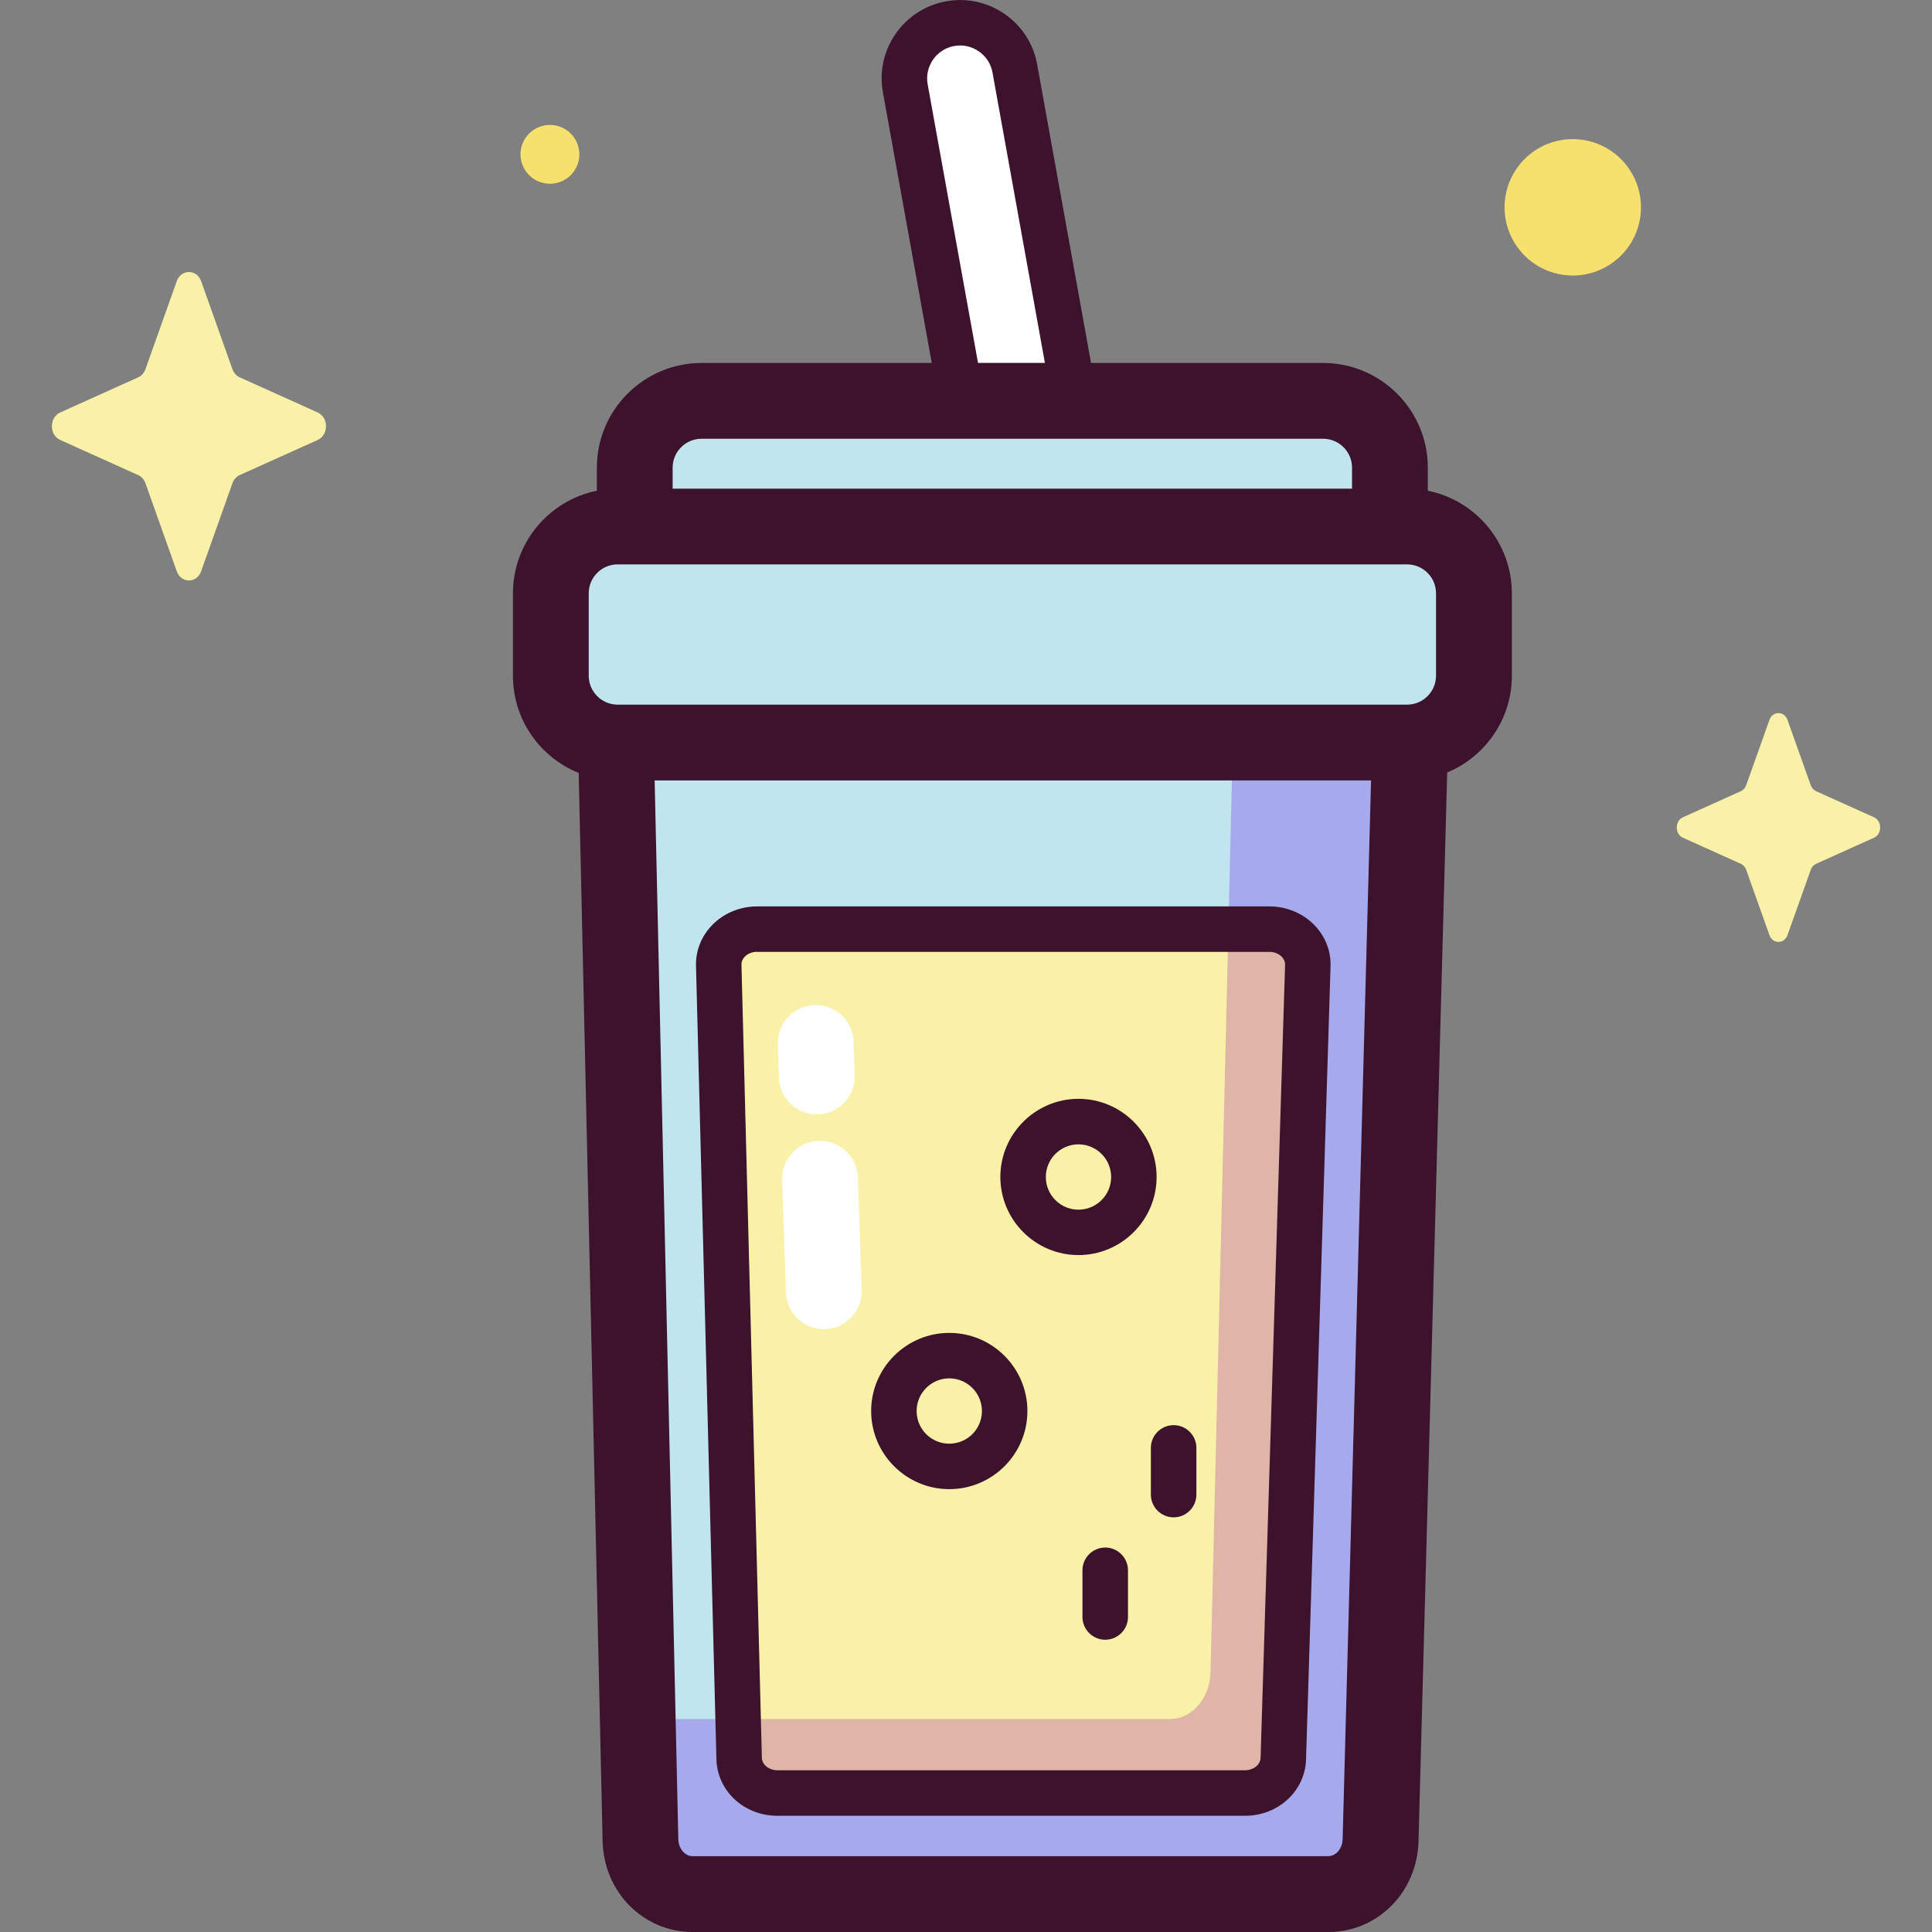 <!-- Generated by IcoMoon.io -->
<svg version="1.1" xmlns="http://www.w3.org/2000/svg" width="32" height="32" viewBox="0 0 32 32">
<rect x="0" y="0" width="32" height="32" fill="#808080" stroke="none"/>
<title>soda1</title>
<path fill="#fff" d="M20.554 28.419c0.078 0.006 0.158 0.003 0.238-0.012 0.501-0.090 0.834-0.57 0.743-1.071l-4.727-26.201c-0.090-0.501-0.57-0.834-1.071-0.743s-0.834 0.57-0.743 1.071l4.727 26.201c0.076 0.42 0.426 0.723 0.832 0.755z"></path>
<path fill="#c1e5ef" d="M23.305 8.721h-0.316c0.020-0.084 0.032-0.171 0.032-0.261v-0.714c0-0.611-0.495-1.107-1.107-1.107h-10.296c-0.611 0-1.107 0.495-1.107 1.107v0.714c0 0.090 0.012 0.177 0.032 0.261h-0.316c-0.611 0-1.107 0.495-1.107 1.107v1.365c0 0.601 0.48 1.090 1.078 1.105l0.407 18.181c0.011 0.497 0.394 0.893 0.863 0.893h10.532c0.467 0 0.85-0.394 0.863-0.889l0.488-18.186c0.588-0.026 1.057-0.51 1.057-1.104v-1.365c0-0.611-0.495-1.107-1.107-1.107z"></path>
<path fill="#a6aaed" d="M20.42 12.26l-0.371 15.438c-0.010 0.431-0.308 0.774-0.672 0.774h-8.2c-0.285 0-0.529-0.211-0.627-0.51l0.056 2.517c0.011 0.497 0.394 0.893 0.863 0.893h10.532c0.467 0 0.85-0.394 0.863-0.889l0.489-18.223h-2.935z"></path>
<path fill="#faf1a9" d="M20.621 29.698h-7.744c-0.345 0-0.627-0.254-0.635-0.571l-0.338-13.139c-0.008-0.328 0.278-0.599 0.635-0.599h8.488c0.358 0 0.645 0.272 0.635 0.602l-0.406 13.139c-0.010 0.317-0.291 0.568-0.635 0.568z"></path>
<path fill="#dfb5a7" d="M21.027 15.389h-0.681l-0.296 12.309c-0.010 0.431-0.308 0.774-0.672 0.774h-7.152l0.017 0.656c0.008 0.318 0.29 0.571 0.635 0.571h7.744c0.344 0 0.625-0.252 0.635-0.568l0.406-13.139c0.010-0.329-0.277-0.602-0.635-0.602z"></path>
<path fill="#faf1a9" d="M3.332 4.658l0.517 1.455c0.022 0.062 0.066 0.112 0.121 0.137l1.292 0.582c0.183 0.082 0.183 0.373 0 0.455l-1.292 0.582c-0.055 0.025-0.099 0.074-0.121 0.137l-0.517 1.454c-0.073 0.206-0.332 0.206-0.405 0l-0.517-1.454c-0.022-0.062-0.066-0.112-0.121-0.137l-1.292-0.582c-0.183-0.082-0.183-0.373 0-0.455l1.292-0.582c0.055-0.025 0.099-0.074 0.121-0.137l0.517-1.454c0.073-0.205 0.332-0.205 0.405 0z"></path>
<path fill="#f6e06e" d="M26.311 2.335c0.607 0.144 0.982 0.753 0.838 1.36s-0.753 0.982-1.36 0.838c-0.607-0.144-0.982-0.753-0.838-1.36s0.753-0.982 1.36-0.838z"></path>
<path fill="#f6e06e" d="M9.559 2.371c0.103 0.249-0.016 0.534-0.265 0.636s-0.534-0.016-0.636-0.265c-0.103-0.249 0.016-0.534 0.265-0.636s0.534 0.016 0.636 0.265z"></path>
<path fill="#faf1a9" d="M29.607 11.925l0.384 1.079c0.016 0.046 0.049 0.083 0.090 0.101l0.959 0.432c0.135 0.061 0.135 0.277 0 0.338l-0.959 0.432c-0.041 0.018-0.074 0.055-0.090 0.101l-0.384 1.079c-0.054 0.152-0.246 0.152-0.3 0l-0.384-1.079c-0.016-0.046-0.049-0.083-0.090-0.101l-0.959-0.432c-0.135-0.061-0.135-0.277 0-0.338l0.959-0.432c0.041-0.018 0.074-0.055 0.090-0.101l0.384-1.079c0.054-0.152 0.246-0.152 0.3 0z"></path>
<path fill="#3c122c" d="M20.621 30.075h-7.744c-0.554 0-0.998-0.412-1.011-0.938l-0.338-13.139c-0.007-0.252 0.089-0.493 0.269-0.677 0.191-0.196 0.461-0.308 0.742-0.308h8.488c0.282 0 0.553 0.113 0.744 0.31 0.18 0.186 0.275 0.427 0.267 0.68l-0.406 13.139c-0.016 0.523-0.46 0.933-1.011 0.933zM12.539 15.765c-0.079 0-0.153 0.029-0.203 0.081-0.026 0.027-0.057 0.072-0.055 0.132l0.338 13.139c0.003 0.113 0.119 0.204 0.258 0.204h7.744c0.139 0 0.255-0.091 0.258-0.203l0.406-13.139c0.002-0.061-0.029-0.105-0.055-0.132-0.050-0.051-0.124-0.081-0.203-0.081h-8.488z"></path>
<path fill="#3c122c" d="M23.649 8.128v-0.382c0-0.956-0.778-1.734-1.734-1.734h-3.844l-0.892-4.943c-0.061-0.341-0.252-0.638-0.537-0.836s-0.63-0.273-0.971-0.211c-0.341 0.062-0.638 0.252-0.836 0.537s-0.273 0.63-0.211 0.971l0.809 4.482h-3.813c-0.956 0-1.734 0.778-1.734 1.734v0.382c-0.792 0.16-1.39 0.861-1.39 1.7v1.365c0 0.728 0.451 1.353 1.089 1.609l0.396 17.691c0.019 0.845 0.674 1.507 1.491 1.507h10.532c0.813 0 1.468-0.659 1.491-1.5l0.475-17.705c0.628-0.261 1.071-0.881 1.071-1.602v-1.365c-0-0.838-0.598-1.54-1.39-1.7zM15.365 1.396c-0.026-0.143 0.006-0.288 0.089-0.408s0.208-0.2 0.351-0.226c0.143-0.026 0.288 0.006 0.408 0.089s0.2 0.208 0.226 0.351l0.868 4.809h-1.108zM11.619 7.267h10.296c0.264 0 0.479 0.215 0.479 0.479v0.348h-11.253v-0.348c0-0.264 0.215-0.479 0.479-0.479zM9.751 9.827c0-0.264 0.215-0.479 0.479-0.479h13.076c0.264 0 0.479 0.215 0.479 0.479v1.365c0 0.264-0.215 0.479-0.479 0.479h-13.076c-0.264 0-0.479-0.215-0.479-0.479zM22.003 30.744h-10.532c-0.127 0-0.232-0.125-0.236-0.28l-0.392-17.538h11.866l-0.471 17.539c-0.004 0.153-0.11 0.278-0.236 0.278z"></path>
<path fill="#3c122c" d="M17.863 20.788c-0.713 0-1.294-0.581-1.294-1.294s0.581-1.294 1.294-1.294 1.294 0.581 1.294 1.294-0.581 1.294-1.294 1.294zM17.863 18.954c-0.298 0-0.541 0.242-0.541 0.541s0.243 0.541 0.541 0.541 0.541-0.242 0.541-0.541c0-0.298-0.242-0.541-0.541-0.541z"></path>
<path fill="#3c122c" d="M15.723 24.665c-0.713 0-1.294-0.581-1.294-1.294s0.581-1.294 1.294-1.294 1.294 0.58 1.294 1.294-0.581 1.294-1.294 1.294zM15.723 22.83c-0.298 0-0.541 0.242-0.541 0.541s0.242 0.541 0.541 0.541 0.541-0.242 0.541-0.541c-0-0.298-0.243-0.541-0.541-0.541z"></path>
<path fill="#3c122c" d="M19.439 25.132c-0.208 0-0.377-0.169-0.377-0.377v-0.773c0-0.208 0.169-0.377 0.377-0.377s0.377 0.169 0.377 0.377v0.773c0 0.208-0.169 0.377-0.377 0.377z"></path>
<path fill="#3c122c" d="M18.306 27.159c-0.208 0-0.377-0.169-0.377-0.377v-0.773c0-0.208 0.169-0.377 0.377-0.377s0.377 0.169 0.377 0.377v0.773c0 0.208-0.169 0.377-0.377 0.377z"></path>
<path fill="#fff" d="M13.646 22.015c-0.337 0-0.615-0.267-0.627-0.606l-0.065-1.864c-0.012-0.346 0.259-0.637 0.605-0.649s0.637 0.259 0.649 0.605l0.065 1.864c0.012 0.346-0.259 0.637-0.605 0.649-0.007 0-0.015 0-0.022 0z"></path>
<path fill="#fff" d="M13.528 18.456c-0.337 0-0.616-0.267-0.627-0.607l-0.018-0.553c-0.012-0.346 0.26-0.637 0.607-0.648 0.347-0.014 0.637 0.26 0.648 0.607l0.018 0.553c0.012 0.346-0.26 0.637-0.607 0.648-0.007 0-0.014 0-0.021 0z"></path>
</svg>
